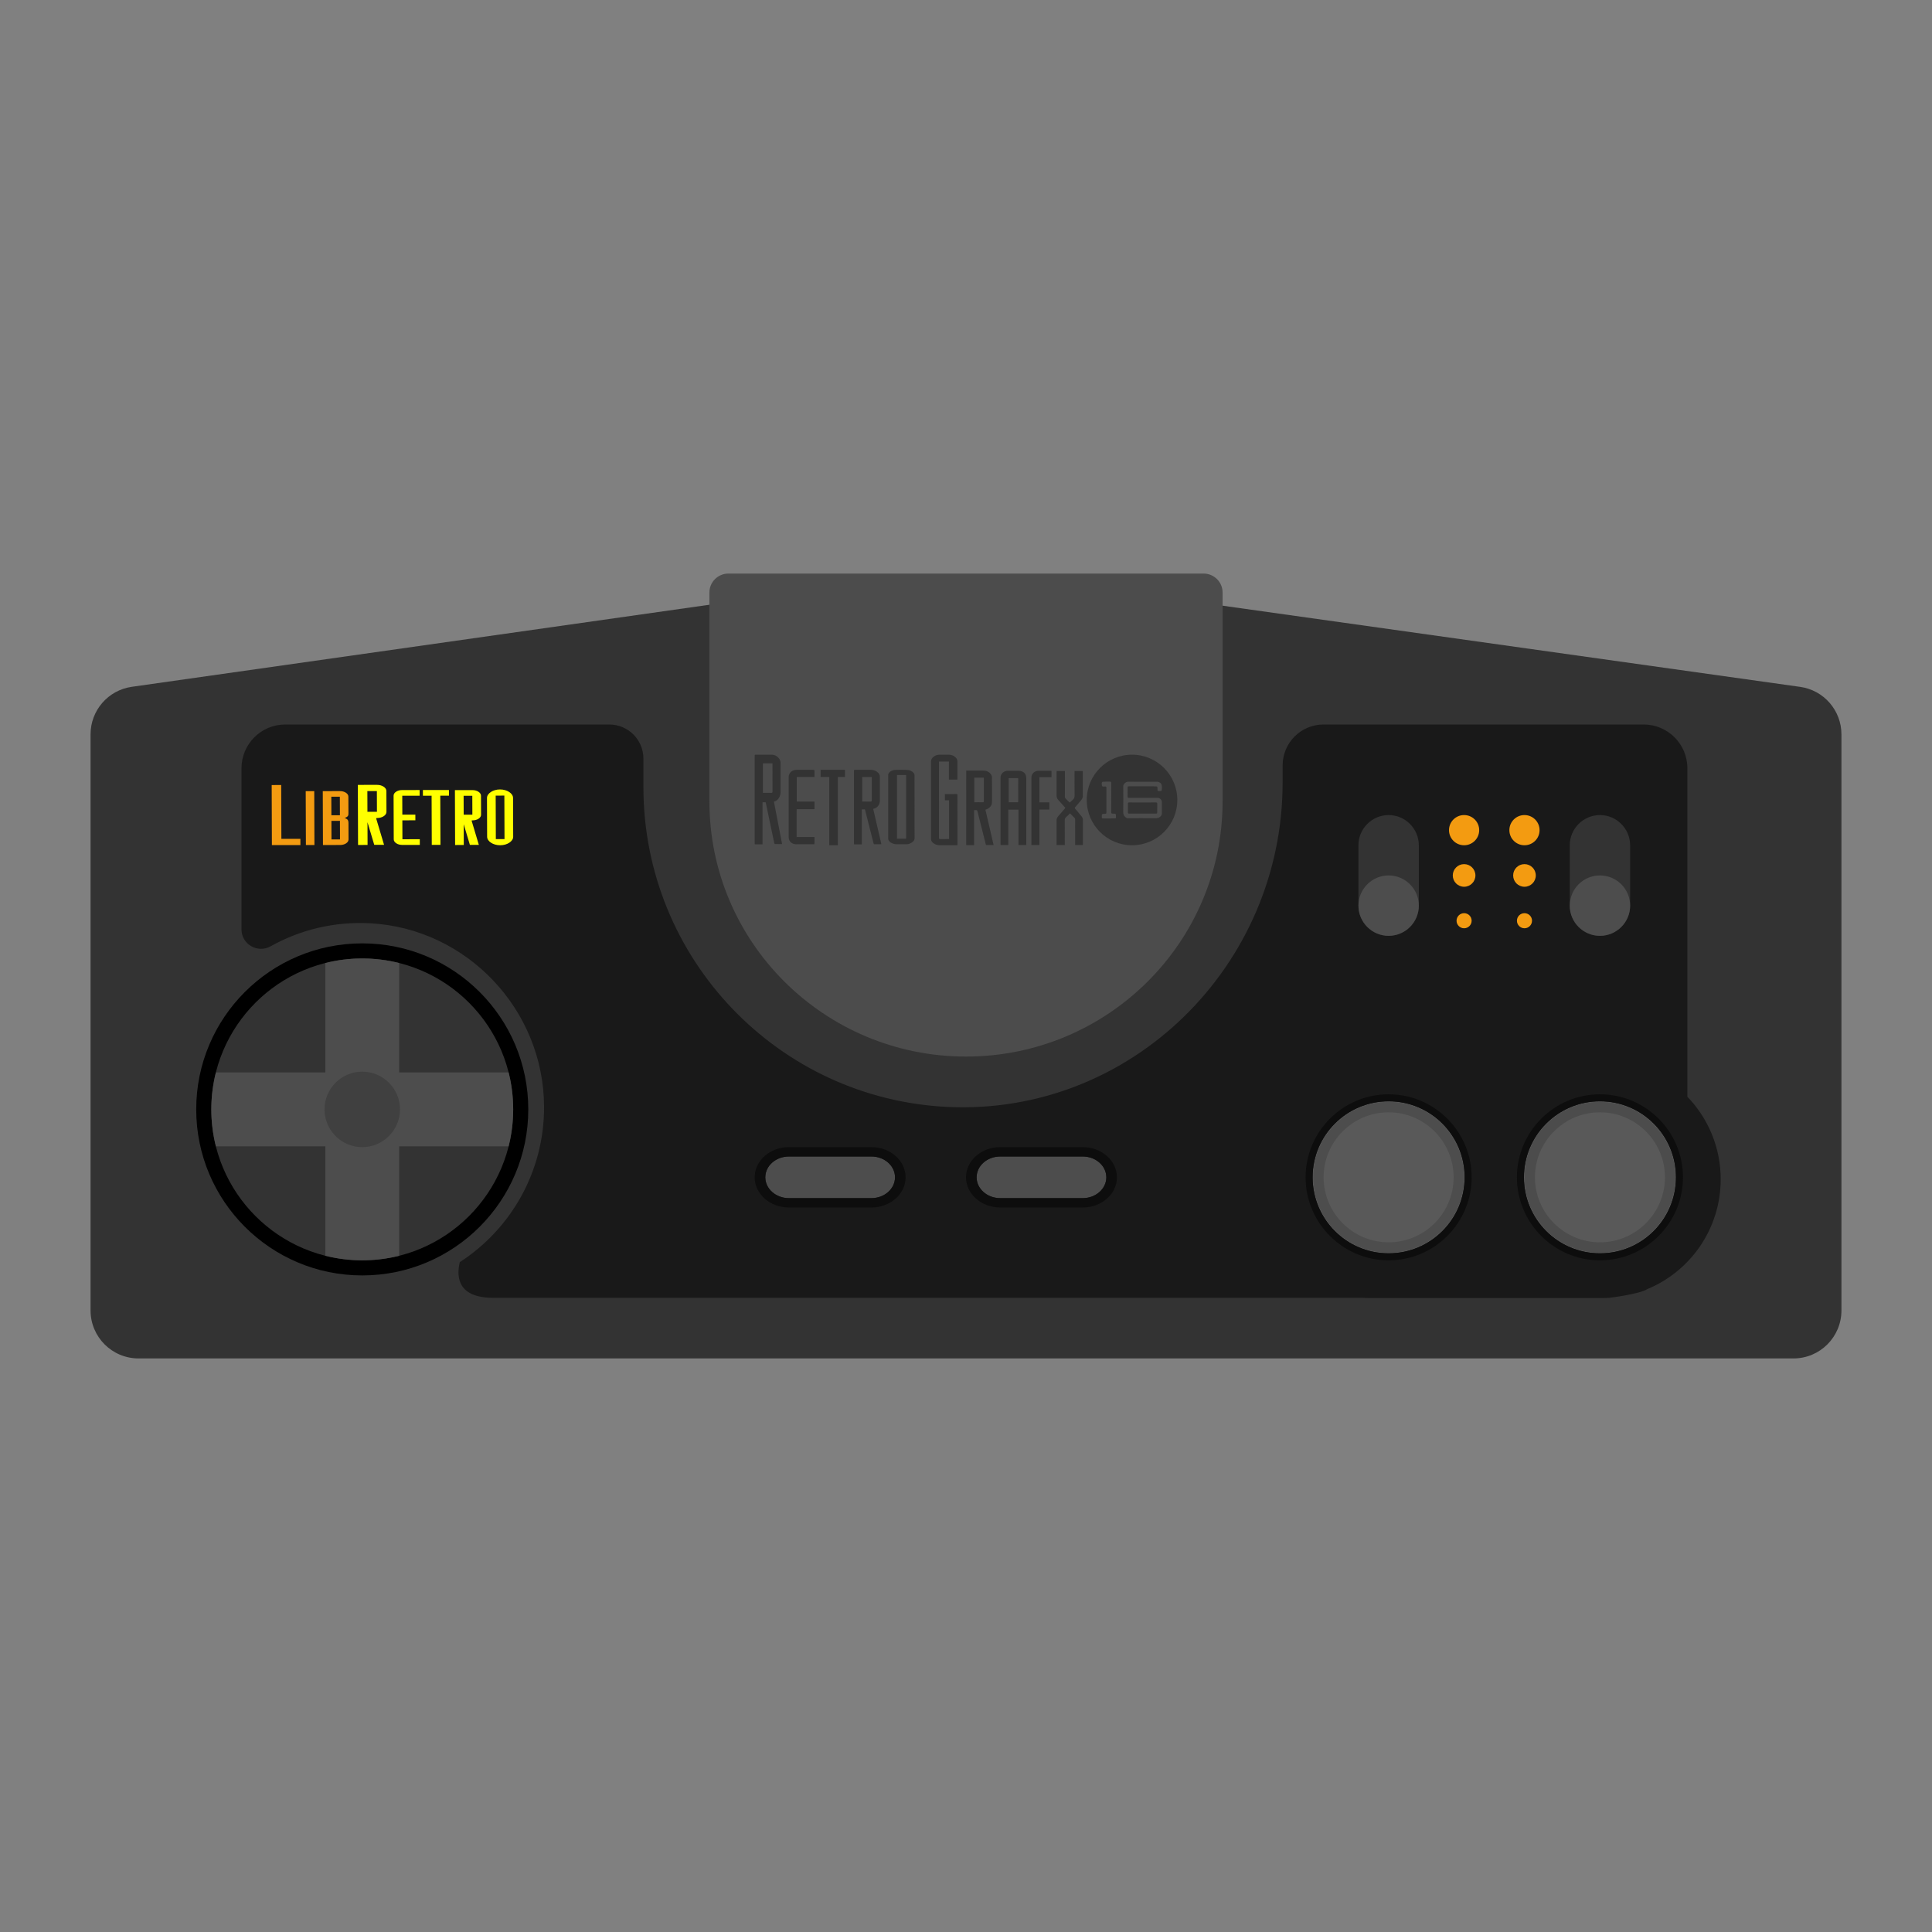 <?xml version="1.0" encoding="UTF-8" standalone="no"?>
<svg
   xmlns:dc="http://purl.org/dc/elements/1.1/"
   xmlns:cc="http://creativecommons.org/ns#"
   xmlns:rdf="http://www.w3.org/1999/02/22-rdf-syntax-ns#"
   xmlns:svg="http://www.w3.org/2000/svg"
   xmlns="http://www.w3.org/2000/svg"
   xmlns:sodipodi="http://sodipodi.sourceforge.net/DTD/sodipodi-0.dtd"
   xmlns:inkscape="http://www.inkscape.org/namespaces/inkscape"
   viewBox="0 0 341.333 341.333"
   height="341.333"
   width="341.333"
   xml:space="preserve"
   id="svg2"
   version="1.1"
   sodipodi:docname="NEC - PC Engine - TurboGrafx 16 (U).svg"
   inkscape:version="0.92.2 (5c3e80d, 2017-08-06)"><rect x="0" y="0" width="341.333" height="341.333" fill="#808080" stroke="none"/><sodipodi:namedview
     pagecolor="#ffffff"
     bordercolor="#666666"
     borderopacity="1"
     objecttolerance="10"
     gridtolerance="10"
     guidetolerance="10"
     inkscape:pageopacity="0"
     inkscape:pageshadow="2"
     inkscape:window-width="1024"
     inkscape:window-height="705"
     id="namedview113"
     showgrid="false"
     inkscape:pagecheckerboard="true"
     inkscape:zoom="1.9555921"
     inkscape:cx="162.09915"
     inkscape:cy="164.04944"
     inkscape:window-x="-8"
     inkscape:window-y="-8"
     inkscape:window-maximized="1"
     inkscape:current-layer="svg2" /><defs
     id="defs6"><clipPath
       id="clipPath18"
       clipPathUnits="userSpaceOnUse"><path
         id="path16"
         d="M 0,256 H 256 V 0 H 0 Z" /></clipPath><clipPath
       id="clipPath26"
       clipPathUnits="userSpaceOnUse"><path
         id="path24"
         d="M 4,188 H 252 V 68 H 4 Z" /></clipPath></defs><g
     id="g22"
     transform="matrix(1.333,0,0,-1.333,0,341.333)" /><path
     id="path38"
     style="fill:#333333;fill-opacity:1;fill-rule:nonzero;stroke:none;stroke-width:1.333"
     d="m 16,231.526 c 0,4.68 3.793,8.473 8.473,8.473 H 316.86 c 4.68,0 8.473,-3.793 8.473,-8.473 v -101.784 c 0,-4.224 -3.111,-7.803 -7.293,-8.391 L 214.149,106.749 c -0.391,-0.055 -0.785,-0.083 -1.179,-0.083 h -85.809 c -0.399,0 -0.797,0.028 -1.192,0.085 L 23.281,121.342 C 19.104,121.936 16,125.512 16,129.732"
     inkscape:connector-curvature="0" /><path
     id="path42"
     style="fill:#191919;fill-opacity:1;fill-rule:nonzero;stroke:none;stroke-width:1.333"
     d="m 304,208.344 c 0,-5.664 -2.243,-10.8 -5.883,-14.576 v -58.027 c 0,-4.276 -3.459,-7.741 -7.727,-7.741 h -56.563 c -3.988,0 -7.22,3.24 -7.22,7.235 v 3.015 c 0,32.421 -26.821,58.829 -59.145,57.317 -29.941,-1.401 -53.787,-26.167 -53.787,-56.513 v -5.024 c 0,-3.329 -2.695,-6.029 -6.019,-6.029 h -57.264 c -4.268,0 -7.727,3.465 -7.727,7.741 v 28.441 c 0,2.652 2.845,4.291 5.156,2.999 5.156,-2.885 11.177,-4.404 17.577,-4.064 17.083,0.911 30.667,15.261 30.724,32.4 0.039,11.527 -5.908,21.659 -14.896,27.475 -0.659,2.839 -0.199,6.3 5.969,6.3 H 240.803 c 0.417,0.025 0.837,0.041 1.261,0.041 h 40.987 c 0.424,0 0.844,-0.016 1.261,-0.041 0,0 5.34,-0.649 6.717,-1.539 7.612,-3.144 12.971,-10.648 12.971,-19.409"
     inkscape:connector-curvature="0" /><path
     id="path46"
     style="fill:#4c4c4c;fill-opacity:1;fill-rule:nonzero;stroke:none;stroke-width:1.333"
     d="M 212.636,101.333 H 128.698 c -1.859,0 -3.364,1.499 -3.364,3.347 v 36.881 c 0,24.911 20.296,45.105 45.333,45.105 25.037,0 45.333,-20.195 45.333,-45.105 v -36.881 c 0,-1.848 -1.507,-3.347 -3.364,-3.347"
     inkscape:connector-curvature="0" /><path
     id="path50"
     style="fill:#000000;fill-opacity:1;fill-rule:nonzero;stroke:none;stroke-width:1.333"
     d="m 93.333,196 c 0,16.2 -13.133,29.333 -29.333,29.333 C 47.8,225.333 34.667,212.2 34.667,196 c 0,-16.2 13.133,-29.333 29.333,-29.333 16.2,0 29.333,13.133 29.333,29.333"
     inkscape:connector-curvature="0" /><path
     id="path54"
     style="fill:#333333;fill-opacity:1;fill-rule:nonzero;stroke:none;stroke-width:1.333"
     d="m 90.667,196 c 0,14.728 -11.939,26.667 -26.667,26.667 -14.728,0 -26.667,-11.939 -26.667,-26.667 0,-14.728 11.939,-26.667 26.667,-26.667 14.728,0 26.667,11.939 26.667,26.667"
     inkscape:connector-curvature="0" /><path
     id="path58"
     style="fill:#4d4d4d;fill-opacity:1;fill-rule:nonzero;stroke:none;stroke-width:1.333"
     d="m 70.525,170.141 c -2.088,-0.525 -4.273,-0.807 -6.525,-0.807 -2.251,0 -4.436,0.281 -6.524,0.807 v 19.335 H 38.141 c -0.525,2.088 -0.808,4.273 -0.808,6.525 0,2.251 0.283,4.436 0.808,6.524 h 19.335 v 19.335 c 2.088,0.525 4.273,0.808 6.524,0.808 2.252,0 4.437,-0.283 6.525,-0.808 v -19.335 h 19.335 c 0.525,-2.088 0.807,-4.273 0.807,-6.524 0,-2.252 -0.281,-4.437 -0.807,-6.525 H 70.525 Z"
     inkscape:connector-curvature="0" /><path
     id="path62"
     style="fill:#404040;fill-opacity:1;fill-rule:nonzero;stroke:none;stroke-width:1.333"
     d="m 70.667,196 c 0,3.681 -2.985,6.667 -6.667,6.667 -3.681,0 -6.667,-2.985 -6.667,-6.667 0,-3.681 2.985,-6.667 6.667,-6.667 3.681,0 6.667,2.985 6.667,6.667"
     inkscape:connector-curvature="0" /><path
     id="path66"
     style="fill:#595959;fill-opacity:1;fill-rule:nonzero;stroke:none;stroke-width:1.333"
     d="m 258.758,208 c 0,7.415 -6.011,13.425 -13.425,13.425 -7.415,0 -13.425,-6.011 -13.425,-13.425 0,-7.415 6.011,-13.425 13.425,-13.425 7.415,0 13.425,6.011 13.425,13.425"
     inkscape:connector-curvature="0" /><path
     id="path70"
     style="fill:#4d4d4d;fill-opacity:1;fill-rule:nonzero;stroke:none;stroke-width:1.333"
     d="M 245.333,194.667 C 237.969,194.667 232,200.636 232,208 c 0,7.364 5.969,13.333 13.333,13.333 7.364,0 13.333,-5.969 13.333,-13.333 0,-7.364 -5.969,-13.333 -13.333,-13.333 m 0,1.849 c 6.332,0 11.484,5.152 11.484,11.484 0,6.332 -5.152,11.484 -11.484,11.484 -6.332,0 -11.484,-5.152 -11.484,-11.484 0,-6.332 5.152,-11.484 11.484,-11.484"
     inkscape:connector-curvature="0" /><path
     id="path74"
     style="fill:#0d0d0d;fill-opacity:1;fill-rule:nonzero;stroke:none;stroke-width:1.333"
     d="m 245.333,193.333 c -8.087,0 -14.667,6.58 -14.667,14.667 0,8.087 6.58,14.667 14.667,14.667 C 253.42,222.667 260,216.087 260,208 c 0,-8.087 -6.58,-14.667 -14.667,-14.667 m 0,1.241 c 7.415,0 13.425,6.011 13.425,13.425 0,7.415 -6.011,13.425 -13.425,13.425 -7.415,0 -13.425,-6.011 -13.425,-13.425 0,-7.415 6.011,-13.425 13.425,-13.425"
     inkscape:connector-curvature="0" /><path
     id="path78"
     style="fill:#595959;fill-opacity:1;fill-rule:nonzero;stroke:none;stroke-width:1.333;font-variant-east_asian:normal;opacity:1;vector-effect:none;stroke-linecap:butt;stroke-linejoin:miter;stroke-miterlimit:4;stroke-dasharray:none;stroke-dashoffset:0;stroke-opacity:1"
     d="m 296.092,208 c 0,7.415 -6.011,13.425 -13.425,13.425 -7.415,0 -13.425,-6.011 -13.425,-13.425 0,-7.415 6.011,-13.425 13.425,-13.425 7.415,0 13.425,6.011 13.425,13.425"
     inkscape:connector-curvature="0" /><path
     id="path82"
     style="fill:#4c4c4c;fill-opacity:1;fill-rule:nonzero;stroke:none;stroke-width:1.333"
     d="m 282.667,194.667 c -7.364,0 -13.333,5.969 -13.333,13.333 0,7.364 5.969,13.333 13.333,13.333 7.364,0 13.333,-5.969 13.333,-13.333 0,-7.364 -5.969,-13.333 -13.333,-13.333 m 0,1.849 c 6.332,0 11.484,5.152 11.484,11.484 0,6.332 -5.152,11.484 -11.484,11.484 -6.332,0 -11.484,-5.152 -11.484,-11.484 0,-6.332 5.152,-11.484 11.484,-11.484"
     inkscape:connector-curvature="0" /><path
     id="path86"
     style="fill:#0d0d0d;fill-opacity:1;fill-rule:nonzero;stroke:none;stroke-width:1.333;font-variant-east_asian:normal;opacity:1;vector-effect:none;stroke-linecap:butt;stroke-linejoin:miter;stroke-miterlimit:4;stroke-dasharray:none;stroke-dashoffset:0;stroke-opacity:1"
     d="m 282.667,193.333 c -8.087,0 -14.667,6.58 -14.667,14.667 0,8.087 6.58,14.667 14.667,14.667 8.087,0 14.667,-6.58 14.667,-14.667 0,-8.087 -6.58,-14.667 -14.667,-14.667 m 0,1.241 c 7.415,0 13.425,6.011 13.425,13.425 0,7.415 -6.011,13.425 -13.425,13.425 -7.415,0 -13.425,-6.011 -13.425,-13.425 0,-7.415 6.011,-13.425 13.425,-13.425"
     inkscape:connector-curvature="0" /><path
     id="path90"
     style="fill:#4d4d4d;fill-opacity:1;fill-rule:nonzero;stroke:none;stroke-width:1.333"
     d="m 158.125,208 c 0,2.032 -1.865,3.679 -4.167,3.679 h -14.584 c -2.3,0 -4.165,-1.647 -4.165,-3.679 0,-2.032 1.865,-3.679 4.165,-3.679 h 14.584 c 2.301,0 4.167,1.647 4.167,3.679"
     inkscape:connector-curvature="0" /><path
     id="path94"
     style="fill:#0d0d0d;fill-opacity:1;fill-rule:nonzero;stroke:none;stroke-width:1.333"
     d="m 153.958,202.667 h -14.584 c -3.331,0 -6.041,2.392 -6.041,5.333 0,2.941 2.711,5.333 6.041,5.333 h 14.584 c 3.332,0 6.041,-2.392 6.041,-5.333 0,-2.941 -2.709,-5.333 -6.041,-5.333 m 0,1.655 c 2.301,0 4.167,1.647 4.167,3.679 0,2.032 -1.865,3.679 -4.167,3.679 h -14.584 c -2.3,0 -4.167,-1.647 -4.167,-3.679 0,-2.032 1.867,-3.679 4.167,-3.679 h 14.584"
     inkscape:connector-curvature="0" /><path
     id="path98"
     style="fill:#4d4d4d;fill-opacity:1;fill-rule:nonzero;stroke:none;stroke-width:1.333"
     d="m 195.458,208 c 0,2.032 -1.865,3.679 -4.167,3.679 h -14.584 c -2.3,0 -4.165,-1.647 -4.165,-3.679 0,-2.032 1.865,-3.679 4.165,-3.679 h 14.584 c 2.301,0 4.167,1.647 4.167,3.679"
     inkscape:connector-curvature="0" /><path
     id="path102"
     style="fill:#0d0d0d;fill-opacity:1;fill-rule:nonzero;stroke:none;stroke-width:1.333"
     d="m 191.292,202.667 h -14.584 c -3.331,0 -6.041,2.392 -6.041,5.333 0,2.941 2.711,5.333 6.041,5.333 h 14.584 c 3.332,0 6.041,-2.392 6.041,-5.333 0,-2.941 -2.709,-5.333 -6.041,-5.333 m 0,1.655 c 2.301,0 4.167,1.647 4.167,3.679 0,2.032 -1.865,3.679 -4.167,3.679 h -14.584 c -2.3,0 -4.167,-1.647 -4.167,-3.679 0,-2.032 1.867,-3.679 4.167,-3.679 h 14.584"
     inkscape:connector-curvature="0" /><path
     id="path106"
     style="fill:#333333;fill-opacity:1;fill-rule:nonzero;stroke:none;stroke-width:1.333"
     d="m 282.667,165.333 v 0 c -2.933,0 -5.333,-2.4 -5.333,-5.333 v -10.667 c 0,-2.933 2.4,-5.333 5.333,-5.333 2.933,0 5.333,2.4 5.333,5.333 V 160 c 0,2.933 -2.4,5.333 -5.333,5.333"
     inkscape:connector-curvature="0" /><path
     id="path110"
     style="fill:#4d4d4d;fill-opacity:1;fill-rule:nonzero;stroke:none;stroke-width:1.333"
     d="m 288,160 c 0,2.945 -2.388,5.333 -5.333,5.333 -2.945,0 -5.333,-2.388 -5.333,-5.333 0,-2.945 2.388,-5.333 5.333,-5.333 2.945,0 5.333,2.388 5.333,5.333"
     inkscape:connector-curvature="0" /><path
     id="path114"
     style="fill:#333333;fill-opacity:1;fill-rule:nonzero;stroke:none;stroke-width:1.333"
     d="m 245.333,165.333 v 0 C 242.4,165.333 240,162.933 240,160 V 149.333 C 240,146.4 242.4,144 245.333,144 c 2.933,0 5.333,2.4 5.333,5.333 V 160 c 0,2.933 -2.4,5.333 -5.333,5.333"
     inkscape:connector-curvature="0" /><path
     id="path118"
     style="fill:#4d4d4d;fill-opacity:1;fill-rule:nonzero;stroke:none;stroke-width:1.333"
     d="m 250.667,160 c 0,2.945 -2.388,5.333 -5.333,5.333 -2.945,0 -5.333,-2.388 -5.333,-5.333 0,-2.945 2.388,-5.333 5.333,-5.333 2.945,0 5.333,2.388 5.333,5.333"
     inkscape:connector-curvature="0" /><path
     id="path122"
     style="fill:#333333;fill-opacity:1;fill-rule:nonzero;stroke:none;stroke-width:1.333"
     d="m 208,141.333 c 0,4.419 -3.581,8 -8,8 -4.419,0 -8,-3.581 -8,-8 0,-4.419 3.581,-8 8,-8 4.419,0 8,3.581 8,8"
     inkscape:connector-curvature="0" /><path
     inkscape:connector-curvature="0"
     d="m 158.472,148.176 h 1.613 V 136.921 H 158.472 Z m 3.105,-5.623 c 0,1.86 -0.016,3.72 0.009,5.58 0.007,0.488 -0.757,1.057 -1.548,1.024 -0.532,-0.023 -1.068,-0.003 -1.601,-0.004 -0.811,-0.004 -1.517,-0.467 -1.517,-1.001 -0.001,-3.736 -0.001,-7.473 0,-11.211 0,-0.464 0.543,-0.884 1.275,-0.92 0.673,-0.033 1.356,-0.024 2.032,0.001 0.512,0.02 0.907,0.219 1.168,0.504 0.108,0.117 0.173,0.271 0.175,0.408 0.011,1.873 0.008,3.745 0.008,5.619"
     style="fill:#333333;fill-opacity:1;fill-rule:nonzero;stroke:none;stroke-width:1.333"
     id="path124" /><path
     id="path128"
     style="fill:#333333;fill-opacity:1;fill-rule:nonzero;stroke:none;stroke-width:1.333"
     d="m 169.141,137.734 h -1.492 v -3.187 h -1.752 v 0.167 c 0,4.447 0.001,8.893 -0.004,13.34 0,0.148 0.055,0.187 0.233,0.183 0.445,-0.009 0.892,-0.003 1.337,-0.004 0.068,0 0.135,-0.004 0.211,-0.008 v -6.844 h -0.737 v -1.081 c 0.064,-0.004 0.12,-0.009 0.175,-0.009 0.616,-0.001 1.231,10e-4 1.847,-0.003 0.144,-0.001 0.195,0.028 0.195,0.151 0,2.919 0.005,5.839 0.008,8.757 0,0.039 -0.007,0.079 -0.009,0.127 -0.064,0.004 -0.117,0.009 -0.172,0.009 -0.973,0.001 -1.948,-10e-4 -2.921,0.001 -0.48,0.001 -0.88,-0.137 -1.208,-0.413 -0.245,-0.204 -0.373,-0.445 -0.373,-0.732 0.001,-4.548 0,-9.095 0.001,-13.643 0,-0.631 0.679,-1.192 1.464,-1.205 0.584,-0.008 1.168,-0.008 1.752,0.001 0.753,0.011 1.444,0.549 1.452,1.149 0.015,1.06 0.005,2.12 0.005,3.18 0,0.02 -0.007,0.039 -0.011,0.064"
     inkscape:connector-curvature="0" /><path
     id="path132"
     style="fill:#333333;fill-opacity:1;fill-rule:nonzero;stroke:none;stroke-width:1.333"
     d="m 186.672,136.216 h 1.473 v 0.421 c 0,1.395 0.001,2.789 -0.003,4.184 0,0.104 0.039,0.189 0.128,0.273 0.244,0.231 0.477,0.464 0.731,0.712 0.161,-0.155 0.296,-0.309 0.467,-0.444 0.305,-0.24 0.392,-0.505 0.387,-0.819 -0.023,-1.387 -0.009,-2.772 -0.009,-4.159 v -0.167 h 1.457 v 0.395 c 0,1.357 0,2.715 0,4.072 0,0.256 -0.139,0.488 -0.313,0.707 -0.339,0.423 -0.7,0.837 -1.063,1.252 -0.064,0.073 -0.068,0.12 -0.003,0.196 0.4,0.467 0.795,0.933 1.172,1.408 0.176,0.221 0.227,0.465 0.225,0.719 -0.009,1.391 -0.005,2.781 -0.005,4.172 v 0.156 h -1.364 v -0.173 c 0,-1.46 0.001,-2.921 -0.005,-4.381 0,-0.084 -0.045,-0.179 -0.115,-0.251 -0.248,-0.261 -0.516,-0.516 -0.793,-0.789 -0.232,0.227 -0.439,0.447 -0.675,0.652 -0.188,0.163 -0.251,0.332 -0.249,0.536 0.012,1.415 0.007,2.831 0.007,4.245 v 0.163 h -1.45 v -0.165 c 0,-1.373 0.007,-2.748 -0.005,-4.121 -0.003,-0.276 0.063,-0.537 0.261,-0.775 0.395,-0.473 0.807,-0.94 1.221,-1.405 0.068,-0.076 0.063,-0.123 -0.004,-0.196 -0.421,-0.463 -0.843,-0.925 -1.244,-1.396 -0.183,-0.215 -0.235,-0.453 -0.233,-0.704 0.009,-1.381 0.004,-2.764 0.004,-4.147 z"
     inkscape:connector-curvature="0" /><path
     id="path136"
     style="fill:#333333;fill-opacity:1;fill-rule:nonzero;stroke:none;stroke-width:1.333"
     d="m 152.327,141.615 c 0.505,0 0.988,-0.008 1.471,0.004 0.184,0.004 0.228,-0.048 0.227,-0.212 -0.007,-1.315 -0.004,-2.628 -0.004,-3.943 0,-0.061 -0.007,-0.123 -0.011,-0.184 h -1.683 z m 3.392,7.535 c -0.431,0 -0.849,0.004 -1.268,-0.005 -0.04,-0.001 -0.101,-0.076 -0.113,-0.124 -0.32,-1.251 -0.633,-2.501 -0.949,-3.752 -0.189,-0.755 -0.38,-1.508 -0.572,-2.271 h -0.556 v 6.18 h -1.376 c -0.004,-0.079 -0.009,-0.147 -0.009,-0.215 0,-4.243 0,-8.487 0,-12.731 0,-0.225 0,-0.225 0.245,-0.225 0.911,0 1.823,0.003 2.733,0 0.521,-0.003 0.953,0.176 1.301,0.525 0.197,0.199 0.291,0.44 0.291,0.708 0.001,1.413 0.003,2.827 0,4.239 -0.001,0.304 -0.081,0.591 -0.265,0.849 -0.211,0.293 -0.484,0.509 -0.908,0.573 0.483,2.083 0.964,4.16 1.447,6.248"
     inkscape:connector-curvature="0" /><path
     id="path140"
     style="fill:#333333;fill-opacity:1;fill-rule:nonzero;stroke:none;stroke-width:1.333"
     d="m 134.786,140.074 c 0.505,0 0.988,-0.009 1.471,0.005 0.184,0.005 0.228,-0.059 0.227,-0.256 -0.007,-1.579 -0.004,-3.159 -0.004,-4.737 0,-0.073 -0.007,-0.147 -0.011,-0.223 h -1.683 z m 3.392,9.056 c -0.431,0 -0.849,0.004 -1.268,-0.008 -0.04,0 -0.101,-0.091 -0.113,-0.149 -0.32,-1.501 -0.633,-3.005 -0.949,-4.508 -0.189,-0.907 -0.38,-1.812 -0.572,-2.729 h -0.556 v 7.427 h -1.376 c -0.004,-0.093 -0.009,-0.175 -0.009,-0.256 0,-5.1 0,-10.201 0,-15.301 0,-0.269 0,-0.271 0.245,-0.271 0.912,0 1.823,0.003 2.733,0 0.521,-0.003 0.953,0.211 1.301,0.632 0.197,0.239 0.291,0.529 0.291,0.851 10e-4,1.699 0.003,3.396 0,5.093 -0.001,0.365 -0.081,0.711 -0.265,1.021 -0.211,0.353 -0.484,0.612 -0.908,0.688 0.483,2.504 0.964,5 1.447,7.511"
     inkscape:connector-curvature="0" /><path
     id="path144"
     style="fill:#333333;fill-opacity:1;fill-rule:nonzero;stroke:none;stroke-width:1.333"
     d="m 173.809,137.397 h -1.68 v 4.341 c 0.495,0 0.976,-0.011 1.457,0.004 0.2,0.007 0.237,-0.057 0.236,-0.224 -0.007,-1.308 -0.003,-2.616 -0.004,-3.924 0,-0.063 -0.005,-0.124 -0.009,-0.197 m -3.1,-1.253 h 0.213 c 0.924,0 1.848,0 2.771,0 0.559,0 1.021,0.197 1.344,0.611 0.12,0.155 0.211,0.367 0.213,0.553 0.017,1.464 0.012,2.928 0.008,4.393 -0.003,0.639 -0.436,1.137 -1.161,1.348 0.481,2.077 0.963,4.156 1.447,6.245 h -1.347 c -0.097,-0.376 -0.195,-0.748 -0.288,-1.121 -0.407,-1.608 -0.813,-3.216 -1.212,-4.825 -0.041,-0.167 -0.104,-0.255 -0.307,-0.224 -0.091,0.015 -0.185,0.003 -0.295,0.003 v 6.187 h -1.387 z"
     inkscape:connector-curvature="0" /><path
     id="path148"
     style="fill:#333333;fill-opacity:1;fill-rule:nonzero;stroke:none;stroke-width:1.333"
     d="m 178.209,137.484 v 4.253 c 0.504,0 0.993,-0.007 1.481,0.004 0.172,0.004 0.208,-0.049 0.207,-0.196 -0.005,-1.291 -0.003,-2.581 -0.004,-3.872 0,-0.06 -0.005,-0.121 -0.009,-0.189 z m 3.104,11.807 h -1.381 v -6.249 h -1.792 v 6.249 h -1.365 c -0.003,-0.072 -0.009,-0.133 -0.009,-0.195 0,-3.905 0,-7.811 0,-11.716 0,-0.656 0.556,-1.189 1.275,-1.204 0.635,-0.012 1.269,-0.012 1.904,0 0.865,0.016 1.369,0.499 1.369,1.289 10e-4,2.813 0,5.628 0,8.441 0,1.057 0,2.113 0,3.171 0,0.067 0,0.135 0,0.213"
     inkscape:connector-curvature="0" /><path
     id="path152"
     style="fill:#333333;fill-opacity:1;fill-rule:nonzero;stroke:none;stroke-width:1.333"
     d="m 185.773,136.186 v 1.123 h -2.139 v 4.453 h 1.755 v 1.263 h -1.756 v 6.267 h -1.407 c 0,-0.08 0,-0.147 0,-0.213 0,-3.909 0,-7.819 0,-11.728 0,-0.664 0.541,-1.171 1.264,-1.176 0.704,-0.005 1.407,-0.001 2.111,-0.001 0.049,0 0.097,0.008 0.172,0.013"
     inkscape:connector-curvature="0" /><path
     id="path156"
     style="fill:#4c4c4c;fill-opacity:1;fill-rule:nonzero;stroke:none;stroke-width:1.333"
     d="m 201.861,141.775 c -0.791,0 -1.581,0.004 -2.373,-0.004 -0.168,-0.001 -0.221,0.057 -0.22,0.217 0.005,0.511 0.005,1.021 0,1.532 -0.001,0.159 0.052,0.224 0.22,0.224 1.581,-0.005 3.164,-0.005 4.745,0 0.167,0 0.223,-0.064 0.22,-0.223 -0.004,-0.504 -0.007,-1.008 0.001,-1.512 0.003,-0.18 -0.056,-0.241 -0.241,-0.239 -0.784,0.009 -1.568,0.004 -2.352,0.004 m 0.021,-3.661 c 0.889,0 1.779,-0.004 2.668,0.007 0.117,10e-4 0.244,0.071 0.349,0.135 0.368,0.225 0.391,0.58 0.373,0.969 -0.023,0.539 -0.005,0.532 -0.549,0.537 -0.181,0.001 -0.223,-0.065 -0.221,-0.232 0.003,-0.608 -0.003,-0.608 -0.621,-0.608 -1.456,0 -2.913,0 -4.371,0 -0.289,0 -0.291,0.001 -0.291,0.293 0,0.497 0.008,0.995 -0.004,1.492 -0.004,0.201 0.063,0.265 0.264,0.264 1.696,-0.007 3.391,-0.004 5.087,-0.003 0.343,0 0.701,0.359 0.701,0.703 0,0.693 -0.005,1.388 0.003,2.081 0.001,0.16 -0.057,0.267 -0.155,0.389 -0.261,0.331 -0.579,0.428 -1,0.421 -1.611,-0.025 -3.221,-0.012 -4.833,-0.005 -0.184,0 -0.305,-0.069 -0.444,-0.181 -0.309,-0.251 -0.401,-0.549 -0.395,-0.947 0.024,-1.505 0.012,-3.012 0.005,-4.519 0,-0.175 0.06,-0.292 0.169,-0.425 0.241,-0.3 0.527,-0.396 0.911,-0.381 0.783,0.032 1.568,0.009 2.353,0.009"
     inkscape:connector-curvature="0" /><path
     id="path160"
     style="fill:#4c4c4c;fill-opacity:1;fill-rule:nonzero;stroke:none;stroke-width:1.333"
     d="m 196.327,140.922 c 0,0.853 0.004,1.708 -0.004,2.561 -0.001,0.197 0.056,0.269 0.263,0.265 0.572,-0.009 0.572,0 0.571,0.564 0,0.279 0,0.279 -0.272,0.28 -0.665,0 -1.329,-0.005 -1.995,0.003 -0.168,0.001 -0.233,-0.043 -0.235,-0.223 -0.001,-0.585 -0.008,-0.589 0.575,-0.595 0.173,-10e-4 0.245,-0.043 0.244,-0.236 -0.008,-1.448 -0.007,-2.897 0,-4.347 0.001,-0.18 -0.044,-0.257 -0.233,-0.237 -0.139,0.013 -0.281,0.016 -0.419,-0.005 -0.056,-0.008 -0.14,-0.088 -0.145,-0.141 -0.071,-0.709 -0.068,-0.709 0.636,-0.709 0.26,0 0.519,0.009 0.777,-0.004 0.184,-0.008 0.243,0.059 0.241,0.241 -0.008,0.861 -0.004,1.721 -0.004,2.583"
     inkscape:connector-curvature="0" /><path
     id="path164"
     style="fill:#333333;fill-opacity:1;fill-rule:nonzero;stroke:none;stroke-width:1.333"
     d="m 142.439,147.877 h -0.628 -0.217 -0.847 v -0.205 c 0,-0.384 0,-0.769 0,-1.153 0,-1.113 0,-2.227 0,-3.341 0.001,-0.22 0.001,-0.22 0.248,-0.22 0.2,0 0.399,0 0.599,0 v 0 h 2.3 c 0,-0.445 0,-0.892 0,-1.337 h -2.584 v -0.013 h -0.544 v -4.335 h 0.544 0.292 2.295 c 10e-4,-0.348 10e-4,-0.696 10e-4,-1.044 0,-0.168 -0.037,-0.227 -0.236,-0.225 -0.973,0.011 -1.947,0.004 -2.92,0.005 -0.812,0.001 -1.403,0.537 -1.404,1.279 -0.003,1.309 -0.003,9.059 0,10.592 0.001,0.783 0.549,1.281 1.403,1.28 0.985,-10e-4 1.971,-0.005 2.957,-0.008 0.055,0 0.111,0 0.184,0 0.004,-0.079 0.012,-0.147 0.012,-0.213 0,-0.353 0,-0.707 0,-1.06 z"
     inkscape:connector-curvature="0" /><path
     id="path168"
     style="fill:#333333;fill-opacity:1;fill-rule:nonzero;stroke:none;stroke-width:1.333"
     d="m 149.282,136.007 h -0.233 c -0.741,0 -4.071,0 -4.071,0 v 1.265 h 1.537 v 12.061 h 1.511 v -12.061 h 1.252 v -0.347 h 0.004 z"
     inkscape:connector-curvature="0" /><path
     id="path172"
     style="fill:#ffff00;fill-opacity:1;fill-rule:nonzero;stroke:none;stroke-width:1.333"
     d="m 83.443,140.593 0.012,3.341 -1.535,10e-4 -0.011,-3.34 z m 0.015,4.345 c 0.429,0 0.792,-0.097 1.088,-0.293 0.296,-0.195 0.445,-0.433 0.444,-0.713 l -0.011,-3.341 c -0.001,-0.28 -0.152,-0.517 -0.451,-0.712 -0.297,-0.193 -0.66,-0.291 -1.089,-0.289 l -3.067,0.004 0.033,9.696 1.533,-0.003 -0.012,-3.669 1.091,3.648 1.583,-10e-4 -1.284,-4.295 z"
     inkscape:connector-curvature="0" /><path
     id="path176"
     style="fill:#f39b11;fill-opacity:1;fill-rule:nonzero;stroke:none;stroke-width:1.333"
     d="m 54.012,139.776 1.507,-0.003 0.032,9.523 -1.505,0.001 z"
     inkscape:connector-curvature="0" /><path
     id="path180"
     style="fill:#f39b11;fill-opacity:1;fill-rule:nonzero;stroke:none;stroke-width:1.333"
     d="m 58.562,148.304 1.507,-0.003 -0.012,-3.28 -1.505,0.003 z m -0.015,-4.268 1.507,-0.001 -0.012,-3.281 -1.507,0.003 z m -1.521,-4.264 3.013,-0.005 c 0.42,0 0.777,0.095 1.069,0.285 0.292,0.191 0.44,0.424 0.441,0.7 l 0.011,3.013 c 0.001,0.232 -0.064,0.399 -0.192,0.5 -0.129,0.103 -0.288,0.189 -0.479,0.261 0.191,0.044 0.351,0.128 0.48,0.252 0.129,0.125 0.195,0.333 0.196,0.627 l 0.011,2.895 c 0,0.275 -0.147,0.509 -0.437,0.701 -0.291,0.191 -0.647,0.287 -1.068,0.288 l -3.012,0.004 z"
     inkscape:connector-curvature="0" /><path
     id="path184"
     style="fill:#ffff00;fill-opacity:1;fill-rule:nonzero;stroke:none;stroke-width:1.333"
     d="m 74.138,140.582 -3.069,0.004 0.012,3.341 2.301,-0.004 0.003,1.005 -2.301,0.004 0.012,3.34 3.069,-0.005 0.003,1.005 -3.068,0.005 c -0.429,0 -0.792,-0.096 -1.089,-0.291 -0.299,-0.195 -0.448,-0.432 -0.448,-0.712 l -0.027,-7.687 c -0.001,-0.28 0.147,-0.517 0.443,-0.713 0.296,-0.195 0.659,-0.293 1.087,-0.293 l 3.069,-0.004 z"
     inkscape:connector-curvature="0" /><path
     id="path188"
     style="fill:#ffff00;fill-opacity:1;fill-rule:nonzero;stroke:none;stroke-width:1.333"
     d="m 76.252,140.579 -1.533,0.003 -0.004,-1.005 4.603,-0.007 0.004,1.005 -1.536,0.001 0.031,8.692 -1.535,0.001 z"
     inkscape:connector-curvature="0" /><path
     id="path192"
     style="fill:#ffff00;fill-opacity:1;fill-rule:nonzero;stroke:none;stroke-width:1.333"
     d="m 89.106,140.56 -1.533,0.003 0.027,7.685 1.533,-0.003 z m -3.067,0.425 c 0,-0.208 0.061,-0.403 0.184,-0.584 0.124,-0.181 0.289,-0.34 0.496,-0.476 0.208,-0.136 0.448,-0.245 0.725,-0.327 0.276,-0.083 0.572,-0.124 0.892,-0.124 0.317,0 0.613,0.04 0.891,0.121 0.277,0.081 0.519,0.189 0.727,0.324 0.208,0.136 0.375,0.295 0.5,0.475 0.125,0.181 0.188,0.376 0.189,0.584 l 0.023,6.844 c 0.001,0.209 -0.06,0.404 -0.185,0.584 -0.124,0.181 -0.288,0.34 -0.496,0.476 -0.207,0.136 -0.448,0.245 -0.724,0.328 -0.276,0.081 -0.573,0.123 -0.891,0.123 -0.319,0 -0.616,-0.039 -0.893,-0.121 -0.276,-0.08 -0.519,-0.188 -0.727,-0.324 -0.208,-0.136 -0.373,-0.293 -0.499,-0.475 -0.124,-0.18 -0.187,-0.375 -0.188,-0.583 z"
     inkscape:connector-curvature="0" /><path
     id="path196"
     style="fill:#f39b11;fill-opacity:1;fill-rule:nonzero;stroke:none;stroke-width:1.333"
     d="m 50.552,148.205 -0.84,0.001 -0.033,-9.512 -1.679,0.001 0.036,10.613 5.039,-0.008 -0.004,-1.1 z"
     inkscape:connector-curvature="0" /><path
     id="path200"
     style="fill:#ffff00;fill-opacity:1;fill-rule:nonzero;stroke:none;stroke-width:1.333"
     d="m 66.583,139.766 0.013,3.657 -1.68,0.001 -0.012,-3.656 z m 0.016,4.757 c 0.469,-10e-4 0.867,-0.108 1.191,-0.323 0.324,-0.213 0.488,-0.473 0.487,-0.78 l -0.012,-3.657 c -0.001,-0.307 -0.167,-0.567 -0.493,-0.779 -0.325,-0.213 -0.723,-0.319 -1.192,-0.319 l -3.357,0.005 0.036,10.612 1.68,-10e-4 -0.015,-4.016 1.195,3.992 1.732,-0.001 -1.405,-4.7 z"
     inkscape:connector-curvature="0" /><path
     id="path204"
     style="fill:#f39b11;fill-opacity:1;fill-rule:nonzero;stroke:none;stroke-width:1.333"
     d="m 261.333,146.667 c 0,1.473 -1.193,2.667 -2.667,2.667 C 257.193,149.333 256,148.14 256,146.667 256,145.193 257.193,144 258.667,144 c 1.473,0 2.667,1.193 2.667,2.667"
     inkscape:connector-curvature="0" /><path
     id="path208"
     style="fill:#f39b11;fill-opacity:1;fill-rule:nonzero;stroke:none;stroke-width:1.333"
     d="m 260.667,154.667 c 0,1.104 -0.896,2 -2,2 -1.104,0 -2,-0.896 -2,-2 0,-1.104 0.896,-2 2,-2 1.104,0 2,0.896 2,2"
     inkscape:connector-curvature="0" /><path
     id="path212"
     style="fill:#f39b11;fill-opacity:1;fill-rule:nonzero;stroke:none;stroke-width:1.333"
     d="m 260,162.667 c 0,0.736 -0.597,1.333 -1.333,1.333 -0.736,0 -1.333,-0.597 -1.333,-1.333 0,-0.736 0.597,-1.333 1.333,-1.333 0.736,0 1.333,0.597 1.333,1.333"
     inkscape:connector-curvature="0" /><path
     id="path216"
     style="fill:#f39b11;fill-opacity:1;fill-rule:nonzero;stroke:none;stroke-width:1.333"
     d="m 272,146.667 c 0,1.473 -1.193,2.667 -2.667,2.667 -1.473,0 -2.667,-1.193 -2.667,-2.667 0,-1.473 1.193,-2.667 2.667,-2.667 1.473,0 2.667,1.193 2.667,2.667"
     inkscape:connector-curvature="0" /><path
     id="path220"
     style="fill:#f39b11;fill-opacity:1;fill-rule:nonzero;stroke:none;stroke-width:1.333"
     d="m 271.333,154.667 c 0,1.104 -0.896,2 -2,2 -1.104,0 -2,-0.896 -2,-2 0,-1.104 0.896,-2 2,-2 1.104,0 2,0.896 2,2"
     inkscape:connector-curvature="0" /><path
     id="path224"
     style="fill:#f39b11;fill-opacity:1;fill-rule:nonzero;stroke:none;stroke-width:1.333"
     d="m 270.667,162.667 c 0,0.736 -0.597,1.333 -1.333,1.333 -0.736,0 -1.333,-0.597 -1.333,-1.333 0,-0.736 0.597,-1.333 1.333,-1.333 0.736,0 1.333,0.597 1.333,1.333"
     inkscape:connector-curvature="0" /></svg>